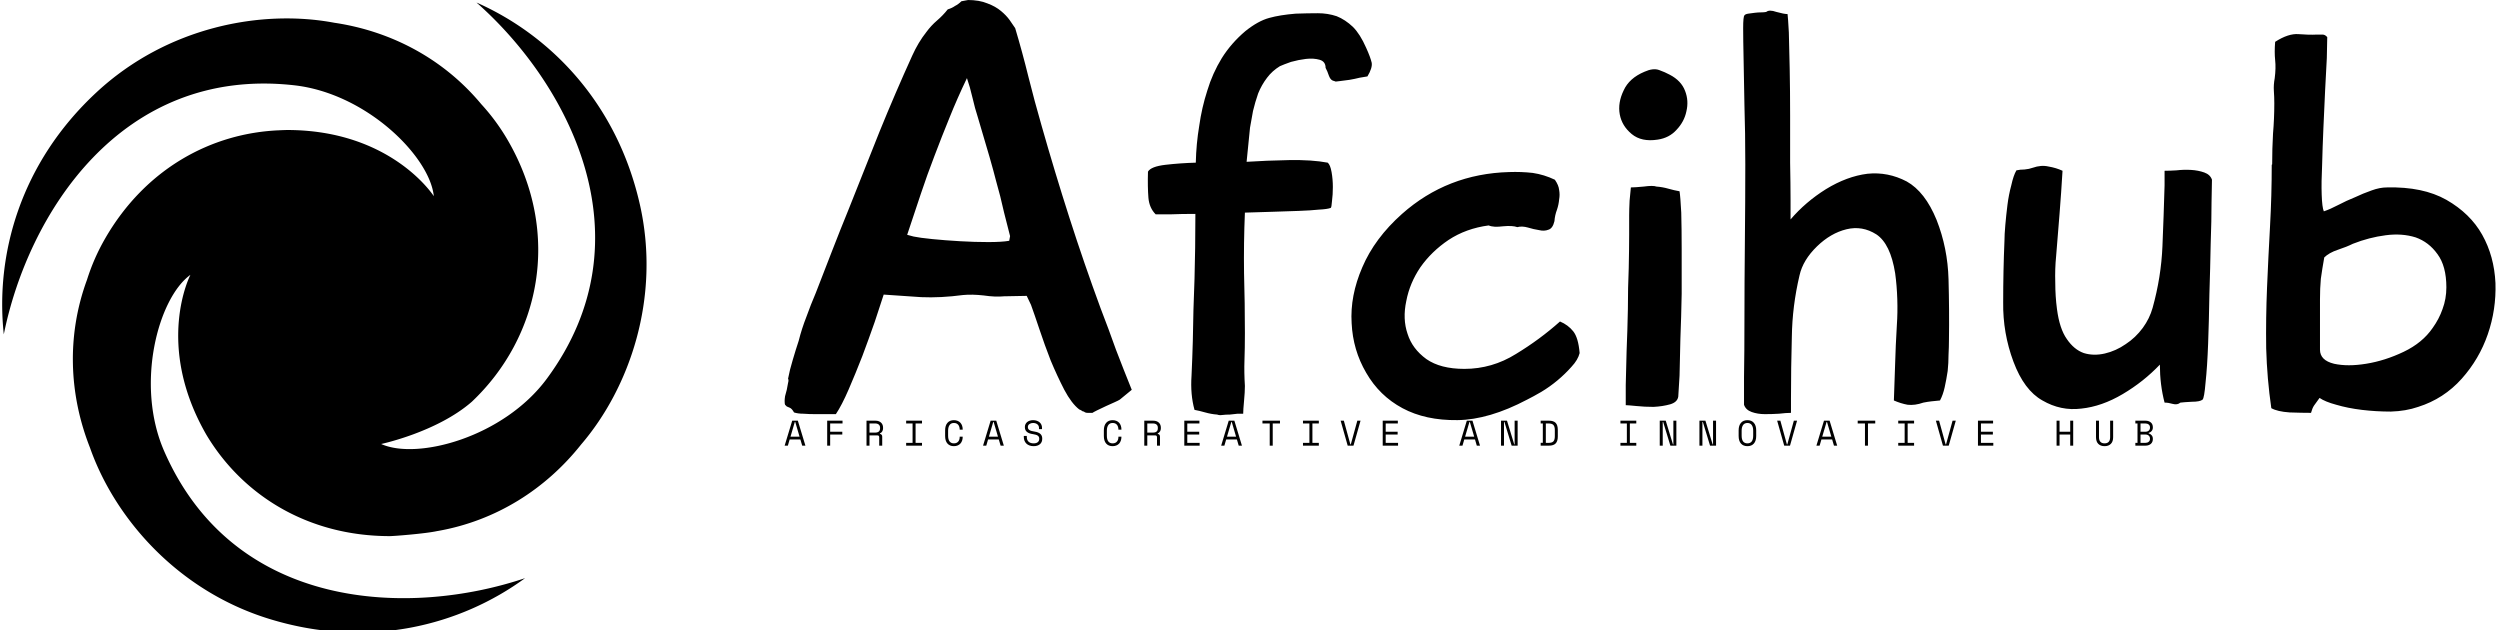 <svg data-v-d3f97b9e="" xmlns="http://www.w3.org/2000/svg" viewBox="0 0 357 90"><!----><!----><!----><g data-v-d3f97b9e="" id="e2ab14a2-3719-4264-b484-2c5534506c72" fill="black" transform="matrix(6.097,0,0,6.097,111.436,-19.39)"><path d="M7.31 12.85L7.31 12.85L7.31 12.85Q7.27 12.85 7.20 12.85L7.20 12.85L7.20 12.85Q7.14 12.85 7.11 12.82L7.11 12.82L7.11 12.82Q7.08 12.82 7.06 12.80L7.06 12.80L7.06 12.80Q7.03 12.78 7 12.77L7 12.77L7 12.77Q6.82 12.63 6.65 12.31L6.65 12.31L6.65 12.31Q6.48 11.98 6.33 11.62L6.33 11.62L6.33 11.62Q6.19 11.26 6.07 10.90L6.07 10.90L6.07 10.90Q5.95 10.54 5.87 10.32L5.87 10.32L5.87 10.32Q5.82 10.22 5.77 10.11L5.77 10.11L5.24 10.12L5.24 10.12Q5.03 10.14 4.76 10.10L4.76 10.10L4.76 10.10Q4.49 10.07 4.28 10.09L4.28 10.09L4.28 10.09Q3.75 10.16 3.30 10.14L3.30 10.14L3.30 10.14Q2.86 10.11 2.42 10.08L2.42 10.08L2.42 10.08Q2.34 10.33 2.21 10.72L2.21 10.72L2.21 10.72Q2.07 11.12 1.92 11.52L1.92 11.52L1.92 11.52Q1.76 11.93 1.60 12.30L1.60 12.30L1.60 12.30Q1.44 12.67 1.30 12.88L1.30 12.88L1.30 12.88Q1.22 12.88 1.08 12.88L1.08 12.88L1.08 12.88Q0.95 12.88 0.81 12.88L0.81 12.88L0.81 12.88Q0.67 12.88 0.54 12.87L0.54 12.87L0.54 12.87Q0.41 12.87 0.32 12.84L0.32 12.84L0.32 12.84Q0.27 12.75 0.22 12.73L0.22 12.73L0.22 12.73Q0.18 12.71 0.15 12.70L0.15 12.70L0.15 12.70Q0.13 12.68 0.11 12.66L0.11 12.66L0.11 12.66Q0.10 12.64 0.10 12.57L0.10 12.57L0.10 12.57Q0.10 12.53 0.11 12.46L0.11 12.46L0.11 12.46Q0.13 12.39 0.15 12.31L0.15 12.31L0.15 12.31Q0.17 12.22 0.18 12.15L0.18 12.15L0.18 12.15Q0.20 12.08 0.18 12.05L0.18 12.05L0.18 12.05Q0.22 11.84 0.29 11.61L0.29 11.61L0.29 11.61Q0.36 11.37 0.43 11.16L0.43 11.16L0.43 11.16Q0.50 10.88 0.61 10.60L0.61 10.60L0.61 10.60Q0.71 10.32 0.83 10.04L0.83 10.04L0.83 10.04Q1.02 9.55 1.21 9.06L1.21 9.06L1.21 9.06Q1.40 8.57 1.60 8.08L1.60 8.08L1.60 8.08Q1.96 7.17 2.32 6.27L2.32 6.27L2.32 6.27Q2.69 5.36 3.09 4.48L3.09 4.48L3.09 4.48Q3.23 4.17 3.42 3.93L3.42 3.93L3.42 3.93Q3.53 3.78 3.67 3.66L3.67 3.66L3.67 3.66Q3.81 3.54 3.92 3.40L3.92 3.40L3.92 3.40Q4.02 3.37 4.09 3.32L4.09 3.32L4.09 3.32Q4.17 3.28 4.24 3.21L4.24 3.21L4.40 3.18L4.38 3.18L4.38 3.18Q4.66 3.18 4.85 3.26L4.85 3.26L4.85 3.26Q5.04 3.33 5.17 3.44L5.17 3.44L5.17 3.44Q5.29 3.54 5.37 3.65L5.37 3.65L5.37 3.65Q5.45 3.77 5.50 3.84L5.50 3.84L5.50 3.84Q5.67 4.41 5.81 4.98L5.81 4.98L5.81 4.98Q5.95 5.54 6.12 6.13L6.12 6.13L6.12 6.13Q6.43 7.22 6.77 8.28L6.77 8.28L6.77 8.28Q7.11 9.34 7.50 10.40L7.50 10.40L7.50 10.40Q7.69 10.89 7.86 11.37L7.86 11.37L7.86 11.37Q8.04 11.84 8.23 12.31L8.23 12.31L7.95 12.54L7.95 12.54Q7.92 12.56 7.83 12.60L7.83 12.60L7.83 12.60Q7.74 12.64 7.63 12.69L7.63 12.69L7.63 12.69Q7.52 12.74 7.42 12.79L7.42 12.79L7.42 12.79Q7.32 12.84 7.31 12.85ZM5.36 8.82L5.38 8.71L5.38 8.71Q5.29 8.36 5.24 8.16L5.24 8.16L5.24 8.16Q5.19 7.95 5.15 7.78L5.15 7.78L5.15 7.78Q5.11 7.62 5.05 7.41L5.05 7.41L5.05 7.41Q5.00 7.21 4.90 6.86L4.90 6.86L4.62 5.91L4.62 5.91Q4.56 5.73 4.50 5.47L4.50 5.47L4.50 5.47Q4.44 5.21 4.37 5.01L4.37 5.01L4.37 5.01Q4.14 5.49 3.96 5.94L3.96 5.94L3.96 5.94Q3.78 6.38 3.61 6.83L3.61 6.83L3.61 6.83Q3.44 7.27 3.29 7.72L3.29 7.72L3.29 7.72Q3.14 8.18 2.97 8.68L2.97 8.68L2.97 8.68Q3.08 8.71 3.12 8.72L3.12 8.72L3.12 8.72Q3.26 8.75 3.56 8.78L3.56 8.78L3.56 8.78Q3.86 8.81 4.21 8.83L4.21 8.83L4.21 8.83Q4.55 8.85 4.87 8.85L4.87 8.85L4.87 8.85Q5.19 8.85 5.36 8.82L5.36 8.82ZM12.89 8.05L12.89 8.05L12.89 8.05Q12.81 8.08 12.61 8.09L12.61 8.09L12.61 8.09Q12.42 8.11 12.14 8.12L12.14 8.12L12.14 8.12Q11.87 8.13 11.54 8.14L11.54 8.14L11.54 8.14Q11.21 8.15 10.88 8.16L10.88 8.16L10.88 8.16Q10.85 8.88 10.86 9.58L10.86 9.58L10.86 9.58Q10.88 10.28 10.88 10.98L10.88 10.98L10.88 10.98Q10.88 11.34 10.87 11.62L10.87 11.62L10.87 11.62Q10.86 11.90 10.88 12.22L10.88 12.22L10.88 12.22Q10.88 12.36 10.86 12.57L10.86 12.57L10.86 12.57Q10.84 12.78 10.84 12.87L10.84 12.87L10.84 12.87Q10.79 12.87 10.71 12.87L10.71 12.87L10.71 12.87Q10.63 12.88 10.53 12.89L10.53 12.89L10.53 12.89Q10.43 12.89 10.35 12.90L10.35 12.90L10.35 12.90Q10.28 12.91 10.23 12.89L10.23 12.89L10.23 12.89Q10.09 12.88 9.95 12.84L9.95 12.84L9.95 12.84Q9.81 12.80 9.70 12.78L9.70 12.78L9.70 12.78Q9.60 12.42 9.63 11.98L9.63 11.98L9.63 11.98Q9.65 11.55 9.66 11.17L9.66 11.17L9.66 11.17Q9.67 10.43 9.70 9.71L9.70 9.71L9.70 9.71Q9.72 8.99 9.72 8.25L9.72 8.25L9.72 8.19L9.72 8.19Q9.39 8.19 9.15 8.20L9.15 8.20L9.15 8.20Q8.90 8.20 8.79 8.20L8.79 8.20L8.79 8.20Q8.64 8.05 8.62 7.81L8.62 7.81L8.62 7.81Q8.60 7.56 8.61 7.20L8.61 7.20L8.61 7.20Q8.68 7.08 9.02 7.04L9.02 7.04L9.02 7.04Q9.37 7 9.73 6.99L9.73 6.99L9.73 6.99Q9.74 6.55 9.81 6.13L9.81 6.13L9.81 6.13Q9.87 5.70 10.00 5.30L10.00 5.30L10.00 5.30Q10.12 4.90 10.34 4.54L10.34 4.54L10.34 4.54Q10.56 4.19 10.89 3.91L10.89 3.91L10.89 3.91Q11.19 3.67 11.45 3.60L11.45 3.60L11.45 3.60Q11.70 3.53 12.07 3.50L12.07 3.50L12.07 3.50Q12.35 3.49 12.59 3.49L12.59 3.49L12.59 3.49Q12.82 3.49 13.03 3.56L13.03 3.56L13.03 3.56Q13.23 3.64 13.41 3.81L13.41 3.81L13.41 3.81Q13.58 3.98 13.72 4.30L13.72 4.30L13.72 4.30Q13.82 4.52 13.85 4.65L13.85 4.65L13.85 4.65Q13.87 4.77 13.75 4.97L13.75 4.97L13.75 4.97Q13.69 4.98 13.57 5.00L13.57 5.00L13.57 5.00Q13.45 5.03 13.33 5.05L13.33 5.05L13.33 5.05Q13.20 5.07 13.10 5.08L13.10 5.08L13.10 5.08Q12.99 5.10 12.98 5.08L12.98 5.08L12.98 5.08Q12.89 5.07 12.85 4.96L12.85 4.96L12.85 4.96Q12.81 4.84 12.77 4.77L12.77 4.77L12.77 4.77Q12.77 4.62 12.63 4.58L12.63 4.58L12.63 4.58Q12.49 4.54 12.31 4.56L12.31 4.56L12.31 4.56Q12.14 4.58 11.96 4.63L11.96 4.63L11.96 4.63Q11.79 4.69 11.70 4.73L11.70 4.73L11.70 4.73Q11.52 4.84 11.40 5.00L11.40 5.00L11.40 5.00Q11.27 5.17 11.19 5.37L11.19 5.37L11.19 5.37Q11.12 5.57 11.07 5.78L11.07 5.78L11.07 5.78Q11.03 5.99 11.00 6.17L11.00 6.17L10.92 6.97L10.92 6.97Q11.38 6.94 11.91 6.93L11.91 6.93L11.91 6.93Q12.45 6.92 12.82 6.99L12.82 6.99L12.82 6.99Q12.88 7.04 12.91 7.21L12.91 7.21L12.91 7.21Q12.94 7.38 12.94 7.56L12.94 7.56L12.94 7.56Q12.94 7.74 12.92 7.89L12.92 7.89L12.92 7.89Q12.91 8.04 12.89 8.05ZM17.49 12.54L17.49 12.54L17.49 12.54Q16.60 13.01 15.86 13.02L15.86 13.02L15.86 13.02Q15.11 13.03 14.57 12.74L14.57 12.74L14.57 12.74Q14.03 12.45 13.72 11.91L13.72 11.91L13.72 11.91Q13.41 11.38 13.38 10.75L13.38 10.75L13.38 10.75Q13.34 10.11 13.63 9.44L13.63 9.44L13.63 9.44Q13.92 8.76 14.56 8.19L14.56 8.19L14.56 8.19Q15.62 7.25 17.07 7.21L17.07 7.21L17.07 7.21Q17.35 7.20 17.62 7.23L17.62 7.23L17.62 7.23Q17.89 7.27 18.14 7.39L18.14 7.39L18.14 7.39Q18.23 7.52 18.24 7.63L18.24 7.63L18.24 7.63Q18.26 7.74 18.24 7.85L18.24 7.85L18.24 7.85Q18.23 7.97 18.19 8.09L18.19 8.09L18.19 8.09Q18.14 8.22 18.13 8.36L18.13 8.36L18.13 8.36Q18.09 8.53 17.99 8.56L17.99 8.56L17.99 8.56Q17.89 8.60 17.77 8.57L17.77 8.57L17.77 8.57Q17.64 8.55 17.51 8.51L17.51 8.51L17.51 8.51Q17.37 8.47 17.26 8.50L17.26 8.50L17.26 8.50Q17.15 8.46 16.93 8.48L16.93 8.48L16.93 8.48Q16.70 8.51 16.59 8.46L16.59 8.46L16.59 8.46Q16.06 8.53 15.65 8.80L15.65 8.80L15.65 8.80Q15.25 9.07 14.99 9.44L14.99 9.44L14.99 9.44Q14.74 9.81 14.66 10.23L14.66 10.23L14.66 10.23Q14.57 10.65 14.69 11.00L14.69 11.00L14.69 11.00Q14.80 11.35 15.13 11.59L15.13 11.59L15.13 11.59Q15.46 11.82 16.02 11.82L16.02 11.82L16.02 11.82Q16.67 11.82 17.23 11.47L17.23 11.47L17.23 11.47Q17.79 11.13 18.26 10.71L18.26 10.71L18.26 10.71Q18.45 10.79 18.57 10.94L18.57 10.94L18.57 10.94Q18.69 11.09 18.72 11.45L18.72 11.45L18.72 11.45Q18.68 11.61 18.53 11.77L18.53 11.77L18.53 11.77Q18.38 11.94 18.20 12.09L18.20 12.09L18.20 12.09Q18.02 12.24 17.82 12.36L17.82 12.36L17.82 12.36Q17.63 12.47 17.49 12.54ZM20.83 4.93L20.83 4.93L20.83 4.93Q21.10 5.07 21.19 5.31L21.19 5.31L21.19 5.31Q21.28 5.54 21.22 5.79L21.22 5.79L21.22 5.79Q21.17 6.03 20.99 6.22L20.99 6.22L20.99 6.22Q20.82 6.41 20.55 6.45L20.55 6.45L20.55 6.45Q20.17 6.51 19.94 6.32L19.94 6.32L19.94 6.32Q19.71 6.13 19.66 5.86L19.66 5.86L19.66 5.86Q19.61 5.59 19.75 5.30L19.75 5.30L19.75 5.30Q19.88 5.01 20.24 4.86L20.24 4.86L20.24 4.86Q20.44 4.77 20.58 4.82L20.58 4.82L20.58 4.82Q20.72 4.87 20.83 4.93ZM19.88 8.22L19.88 8.22L19.88 8.22Q19.88 8.09 19.89 7.88L19.89 7.88L19.89 7.88Q19.91 7.66 19.92 7.57L19.92 7.57L19.92 7.57Q20.01 7.57 20.22 7.55L20.22 7.55L20.22 7.55Q20.44 7.52 20.52 7.55L20.52 7.55L20.52 7.55Q20.66 7.56 20.80 7.60L20.80 7.60L20.80 7.60Q20.94 7.64 21.06 7.66L21.06 7.66L21.06 7.66Q21.08 7.78 21.10 8.16L21.10 8.16L21.10 8.16Q21.11 8.53 21.11 9.02L21.11 9.02L21.11 9.02Q21.11 9.51 21.11 10.06L21.11 10.06L21.11 10.06Q21.10 10.61 21.08 11.11L21.08 11.11L21.08 11.11Q21.07 11.61 21.06 11.98L21.06 11.98L21.06 11.98Q21.04 12.35 21.03 12.47L21.03 12.47L21.03 12.47Q21.01 12.60 20.84 12.65L20.84 12.65L20.84 12.65Q20.66 12.70 20.45 12.71L20.45 12.71L20.45 12.71Q20.24 12.71 20.05 12.69L20.05 12.69L20.05 12.69Q19.85 12.67 19.80 12.67L19.80 12.67L19.80 12.67Q19.80 12.54 19.80 12.20L19.80 12.20L19.80 12.20Q19.81 11.86 19.82 11.40L19.82 11.40L19.82 11.40Q19.84 10.93 19.85 10.42L19.85 10.42L19.85 10.42Q19.85 9.91 19.87 9.46L19.87 9.46L19.87 9.46Q19.88 9.00 19.88 8.67L19.88 8.67L19.88 8.67Q19.88 8.33 19.88 8.22ZM27.16 12.56L27.16 12.56L27.16 12.56Q27.06 12.57 26.96 12.58L26.96 12.58L26.96 12.58Q26.87 12.59 26.77 12.61L26.77 12.61L26.77 12.61Q26.57 12.68 26.40 12.66L26.40 12.66L26.40 12.66Q26.24 12.63 26.08 12.56L26.08 12.56L26.08 12.56Q26.10 12.05 26.11 11.68L26.11 11.68L26.11 11.68Q26.12 11.30 26.15 10.79L26.15 10.79L26.15 10.79Q26.17 10.50 26.16 10.19L26.16 10.19L26.16 10.19Q26.15 9.87 26.11 9.58L26.11 9.58L26.11 9.58Q26.00 8.89 25.67 8.67L25.67 8.67L25.67 8.67Q25.34 8.46 24.97 8.55L24.97 8.55L24.97 8.55Q24.60 8.64 24.28 8.95L24.28 8.95L24.28 8.95Q23.95 9.27 23.87 9.63L23.87 9.63L23.87 9.63Q23.70 10.35 23.69 11.07L23.69 11.07L23.69 11.07Q23.67 11.80 23.67 12.52L23.67 12.52L23.67 12.85L23.67 12.85Q23.56 12.85 23.39 12.87L23.39 12.87L23.39 12.87Q23.23 12.88 23.06 12.88L23.06 12.88L23.06 12.88Q22.89 12.88 22.75 12.83L22.75 12.83L22.75 12.83Q22.61 12.78 22.57 12.66L22.57 12.66L22.57 12.66Q22.57 12.57 22.57 12.01L22.57 12.01L22.57 12.01Q22.58 11.45 22.58 10.64L22.58 10.64L22.58 10.64Q22.58 9.83 22.59 8.87L22.59 8.87L22.59 8.87Q22.60 7.91 22.60 7.03L22.60 7.03L22.60 7.03Q22.60 6.27 22.58 5.65L22.58 5.65L22.58 5.65Q22.57 5.03 22.56 4.56L22.56 4.56L22.56 4.56Q22.55 4.10 22.55 3.84L22.55 3.84L22.55 3.84Q22.55 3.57 22.58 3.54L22.58 3.54L22.58 3.54Q22.60 3.51 22.67 3.50L22.67 3.50L22.67 3.50Q22.74 3.49 22.82 3.48L22.82 3.48L22.82 3.48Q22.90 3.47 22.97 3.47L22.97 3.47L22.97 3.47Q23.04 3.47 23.09 3.46L23.09 3.46L23.09 3.46Q23.16 3.40 23.33 3.46L23.33 3.46L23.33 3.46Q23.51 3.51 23.59 3.51L23.59 3.51L23.59 3.51Q23.60 3.58 23.62 3.94L23.62 3.94L23.62 3.94Q23.63 4.30 23.64 4.80L23.64 4.80L23.64 4.80Q23.65 5.31 23.65 5.89L23.65 5.89L23.65 5.89Q23.65 6.48 23.65 6.99L23.65 6.99L23.65 6.99Q23.66 7.50 23.66 7.87L23.66 7.87L23.66 7.87Q23.66 8.23 23.66 8.32L23.66 8.32L23.66 8.32Q24.01 7.91 24.49 7.61L24.49 7.61L24.49 7.61Q24.98 7.31 25.46 7.25L25.46 7.25L25.46 7.25Q25.94 7.20 26.38 7.43L26.38 7.43L26.38 7.43Q26.81 7.67 27.08 8.33L27.08 8.33L27.08 8.33Q27.34 8.99 27.36 9.72L27.36 9.72L27.36 9.72Q27.38 10.46 27.37 11.14L27.37 11.14L27.37 11.14Q27.37 11.30 27.36 11.49L27.36 11.49L27.36 11.49Q27.36 11.68 27.34 11.87L27.34 11.87L27.34 11.87Q27.31 12.07 27.27 12.25L27.27 12.25L27.27 12.25Q27.23 12.43 27.16 12.56ZM28.95 7.17L28.95 7.17L28.95 7.17Q29.04 7.15 29.14 7.15L29.14 7.15L29.14 7.15Q29.25 7.14 29.33 7.11L29.33 7.11L29.33 7.11Q29.53 7.04 29.70 7.08L29.70 7.08L29.70 7.08Q29.88 7.11 30.03 7.18L30.03 7.18L30.03 7.18Q30.00 7.69 29.96 8.19L29.96 8.19L29.96 8.19Q29.92 8.69 29.88 9.18L29.88 9.18L29.88 9.18Q29.85 9.48 29.86 9.80L29.86 9.80L29.86 9.80Q29.86 10.12 29.90 10.42L29.90 10.42L29.90 10.42Q29.96 10.88 30.13 11.12L30.13 11.12L30.13 11.12Q30.30 11.37 30.53 11.45L30.53 11.45L30.53 11.45Q30.76 11.52 31.02 11.46L31.02 11.46L31.02 11.46Q31.28 11.40 31.51 11.24L31.51 11.24L31.51 11.24Q31.74 11.09 31.91 10.86L31.91 10.86L31.91 10.86Q32.07 10.64 32.14 10.39L32.14 10.39L32.14 10.39Q32.34 9.67 32.37 8.95L32.37 8.95L32.37 8.95Q32.40 8.23 32.42 7.52L32.42 7.52L32.42 7.18L32.42 7.18Q32.54 7.18 32.70 7.17L32.70 7.17L32.70 7.17Q32.87 7.15 33.04 7.16L33.04 7.16L33.04 7.16Q33.21 7.17 33.35 7.22L33.35 7.22L33.35 7.22Q33.49 7.27 33.53 7.39L33.53 7.39L33.53 7.39Q33.53 7.50 33.52 7.92L33.52 7.92L33.52 7.92Q33.52 8.33 33.50 8.89L33.50 8.89L33.50 8.89Q33.49 9.45 33.47 10.07L33.47 10.07L33.47 10.07Q33.46 10.70 33.44 11.23L33.44 11.23L33.44 11.23Q33.42 11.77 33.38 12.14L33.38 12.14L33.38 12.14Q33.35 12.50 33.31 12.54L33.31 12.54L33.31 12.54Q33.25 12.59 33.06 12.59L33.06 12.59L33.06 12.59Q32.87 12.60 32.79 12.61L32.79 12.61L32.79 12.61Q32.72 12.67 32.61 12.64L32.61 12.64L32.61 12.64Q32.51 12.61 32.42 12.61L32.42 12.61L32.42 12.61Q32.31 12.19 32.31 11.72L32.31 11.72L32.31 11.72Q31.93 12.12 31.44 12.41L31.44 12.41L31.44 12.41Q30.95 12.70 30.47 12.75L30.47 12.75L30.47 12.75Q29.99 12.81 29.56 12.56L29.56 12.56L29.56 12.56Q29.13 12.32 28.88 11.65L28.88 11.65L28.88 11.65Q28.63 10.98 28.64 10.26L28.64 10.26L28.64 10.26Q28.64 9.53 28.67 8.82L28.67 8.82L28.67 8.82Q28.67 8.68 28.69 8.45L28.69 8.45L28.69 8.45Q28.71 8.22 28.74 7.98L28.74 7.98L28.74 7.98Q28.77 7.74 28.83 7.52L28.83 7.52L28.83 7.52Q28.88 7.29 28.95 7.17ZM36.05 12.50L36.05 12.50L36.05 12.50Q35.97 12.61 35.92 12.68L35.92 12.68L35.92 12.68Q35.88 12.74 35.85 12.85L35.85 12.85L35.85 12.85Q35.64 12.85 35.35 12.84L35.35 12.84L35.35 12.84Q35.06 12.82 34.92 12.74L34.92 12.74L34.92 12.74Q34.82 12.05 34.80 11.34L34.80 11.34L34.80 11.34Q34.79 10.63 34.82 9.91L34.82 9.91L34.82 9.91Q34.85 9.20 34.89 8.48L34.89 8.48L34.89 8.48Q34.93 7.76 34.93 7.04L34.93 7.04L34.94 7.03L34.94 7.03Q34.94 6.66 34.96 6.31L34.96 6.31L34.96 6.31Q34.99 5.96 34.99 5.60L34.99 5.60L34.99 5.60Q34.99 5.45 34.98 5.31L34.98 5.31L34.98 5.31Q34.97 5.17 35 5.01L35 5.01L35 5.01Q35.03 4.77 35.01 4.59L35.01 4.59L35.01 4.59Q34.99 4.40 35.01 4.16L35.01 4.16L35.01 4.16Q35.32 3.96 35.56 3.98L35.56 3.98L35.56 3.98Q35.80 4.00 35.99 3.99L35.99 3.99L35.99 3.99Q36.06 3.99 36.12 3.99L36.12 3.99L36.12 3.99Q36.18 3.99 36.23 4.05L36.23 4.05L36.23 4.05Q36.23 4.20 36.22 4.54L36.22 4.54L36.22 4.54Q36.20 4.87 36.18 5.30L36.18 5.30L36.18 5.30Q36.16 5.73 36.14 6.18L36.14 6.18L36.14 6.18Q36.12 6.64 36.11 7.04L36.11 7.04L36.11 7.04Q36.09 7.45 36.10 7.74L36.10 7.74L36.10 7.74Q36.11 8.04 36.15 8.13L36.15 8.13L36.15 8.13Q36.30 8.08 36.49 7.98L36.49 7.98L36.49 7.98Q36.68 7.88 36.88 7.80L36.88 7.80L36.88 7.80Q37.07 7.71 37.27 7.64L37.27 7.64L37.27 7.64Q37.46 7.57 37.63 7.57L37.63 7.57L37.63 7.57Q38.47 7.55 39.02 7.86L39.02 7.86L39.02 7.86Q39.58 8.18 39.86 8.68L39.86 8.68L39.86 8.68Q40.14 9.18 40.17 9.81L40.17 9.81L40.17 9.81Q40.19 10.43 39.99 11.01L39.99 11.01L39.99 11.01Q39.79 11.59 39.38 12.05L39.38 12.05L39.38 12.05Q38.96 12.52 38.36 12.71L38.36 12.71L38.36 12.71Q38.07 12.81 37.72 12.82L37.72 12.82L37.72 12.82Q37.37 12.82 37.04 12.78L37.04 12.78L37.04 12.78Q36.71 12.74 36.44 12.66L36.44 12.66L36.44 12.66Q36.18 12.59 36.05 12.50ZM36.16 9.21L36.16 9.21L36.16 9.21Q36.11 9.49 36.08 9.71L36.08 9.71L36.08 9.71Q36.06 9.93 36.06 10.19L36.06 10.19L36.06 11.37L36.06 11.37Q36.06 11.62 36.39 11.70L36.39 11.70L36.39 11.70Q36.71 11.77 37.14 11.70L37.14 11.70L37.14 11.70Q37.58 11.63 38.02 11.42L38.02 11.42L38.02 11.42Q38.46 11.21 38.70 10.86L38.70 10.86L38.70 10.86Q38.85 10.65 38.93 10.42L38.93 10.42L38.93 10.42Q39.02 10.18 39.02 9.91L39.02 9.91L39.02 9.91Q39.02 9.41 38.81 9.13L38.81 9.13L38.81 9.13Q38.61 8.85 38.30 8.74L38.30 8.74L38.30 8.74Q37.98 8.64 37.60 8.69L37.60 8.69L37.60 8.69Q37.21 8.74 36.83 8.89L36.83 8.89L36.83 8.89Q36.69 8.96 36.48 9.03L36.48 9.03L36.48 9.03Q36.27 9.10 36.16 9.21Z"></path></g><!----><g data-v-d3f97b9e="" id="ee6f90eb-5ec0-4777-8356-f19e3e36d764" transform="matrix(1.141,0,0,1.141,-10.344,-11.466)" stroke="none" fill="black"><switch><g><path d="M89.141 35.617C86.25 22.852 77.844 14.405 68.699 10.364c11.371 10.018 21.846 29.405 8.814 47.069-5.406 7.331-16.217 10.228-20.746 8.184 0 0 7.002-1.487 11.357-5.295 8.469-8.017 11.299-20.932 4.52-32.673a25.839 25.839 0 0 0-3.357-4.575c-.018-.021-.033-.042-.051-.062-4.764-5.683-11.307-9.075-18.337-10.116-9.127-1.715-20.896.515-29.71 8.666C11.58 30.45 8.468 41.953 9.542 51.895c2.989-14.858 14.542-33.622 36.355-31.171 9.053 1.019 16.965 8.932 17.461 13.877 0 0-5.277-8.281-18.365-8.281-.24.004-.747.024-.761.024l-.167.01c-8.51.333-16.783 4.784-21.83 13.526a25.819 25.819 0 0 0-2.284 5.195l-.028.074c-2.539 6.968-2.205 14.33.407 20.938 3.079 8.763 10.896 17.841 22.361 21.397 12.502 3.878 24.02.82 32.092-5.079-14.363 4.837-36.389 4.216-45.173-15.899-3.645-8.35-.749-19.159 3.287-22.061 0 0-4.534 8.71 2.012 20.044 4.482 7.484 12.617 12.658 22.949 12.658.498 0 4.488-.311 5.926-.633l.08-.011c7.303-1.286 13.512-5.256 17.928-10.822 6.05-7.046 10.003-18.356 7.349-30.064z"></path></g></switch></g><!----><g data-v-d3f97b9e="" id="44108598-e813-41b2-a012-b2c6efb4ac1b" fill="black" transform="matrix(0.364,0,0,0.364,111.97,57.932)"><path d="M7.10 15.68L6.38 13.24L2.18 13.24L1.47 15.68L0.21 15.68L3.18 5.88L5.39 5.88L8.36 15.68L7.10 15.68ZM4.37 6.38L4.20 6.38L2.51 12.15L6.06 12.15L4.37 6.38ZM16.90 15.68L16.90 5.88L22.92 5.88L22.92 6.97L18.07 6.97L18.07 10.22L22.83 10.22L22.83 11.31L18.07 11.31L18.07 15.68L16.90 15.68ZM38.49 12.15L38.49 15.68L37.31 15.68L37.31 12.40L37.31 12.40Q37.31 12.04 37.14 11.84L37.14 11.84L37.14 11.84Q36.97 11.65 36.55 11.65L36.55 11.65L33.50 11.65L33.50 15.68L32.33 15.68L32.33 5.88L35.83 5.88L35.83 5.88Q36.58 5.88 37.14 6.10L37.14 6.10L37.14 6.10Q37.70 6.31 38.07 6.68L38.07 6.68L38.07 6.68Q38.44 7.04 38.63 7.53L38.63 7.53L38.63 7.53Q38.82 8.01 38.82 8.54L38.82 8.54L38.82 8.96L38.82 8.96Q38.82 9.51 38.52 10.05L38.52 10.05L38.52 10.05Q38.22 10.60 37.59 10.89L37.59 10.89L37.59 11.06L37.59 11.06Q38.01 11.13 38.25 11.40L38.25 11.40L38.25 11.40Q38.49 11.66 38.49 12.15L38.49 12.15ZM33.50 6.97L33.50 10.56L35.69 10.56L35.69 10.56Q36.68 10.56 37.16 10.13L37.16 10.13L37.16 10.13Q37.65 9.70 37.65 8.88L37.65 8.88L37.65 8.62L37.65 8.62Q37.65 7.88 37.16 7.43L37.16 7.43L37.16 7.43Q36.68 6.97 35.69 6.97L35.69 6.97L33.50 6.97ZM47.88 6.97L47.88 5.88L54.10 5.88L54.10 6.97L51.58 6.97L51.58 14.59L54.10 14.59L54.10 15.68L47.88 15.68L47.88 14.59L50.40 14.59L50.40 6.97L47.88 6.97ZM66.61 14.78L66.61 14.78L66.61 14.78Q67.21 14.78 67.64 14.58L67.64 14.58L67.64 14.58Q68.07 14.38 68.34 14.04L68.34 14.04L68.34 14.04Q68.61 13.69 68.75 13.25L68.75 13.25L68.75 13.25Q68.88 12.81 68.88 12.32L68.88 12.32L68.88 12.15L70.06 12.15L70.06 12.32L70.06 12.32Q70.06 13.06 69.83 13.71L69.83 13.71L69.83 13.71Q69.61 14.36 69.17 14.85L69.17 14.85L69.17 14.85Q68.74 15.33 68.10 15.60L68.10 15.60L68.10 15.60Q67.45 15.88 66.61 15.88L66.61 15.88L66.61 15.88Q64.99 15.88 64.08 14.85L64.08 14.85L64.08 14.85Q63.17 13.83 63.17 11.87L63.17 11.87L63.17 9.69L63.17 9.69Q63.17 7.78 64.08 6.73L64.08 6.73L64.08 6.73Q64.99 5.68 66.61 5.68L66.61 5.68L66.61 5.68Q67.45 5.68 68.10 5.96L68.10 5.96L68.10 5.96Q68.74 6.23 69.17 6.71L69.17 6.71L69.17 6.71Q69.61 7.20 69.83 7.85L69.83 7.85L69.83 7.85Q70.06 8.50 70.06 9.24L70.06 9.24L70.06 9.41L68.88 9.41L68.88 9.24L68.88 9.24Q68.87 8.76 68.73 8.32L68.73 8.32L68.73 8.32Q68.60 7.87 68.33 7.53L68.33 7.53L68.33 7.53Q68.05 7.18 67.63 6.98L67.63 6.98L67.63 6.98Q67.21 6.78 66.61 6.78L66.61 6.78L66.61 6.78Q65.48 6.78 64.91 7.60L64.91 7.60L64.91 7.60Q64.34 8.43 64.34 9.77L64.34 9.77L64.34 11.79L64.34 11.79Q64.34 13.23 64.91 14.01L64.91 14.01L64.91 14.01Q65.48 14.78 66.61 14.78ZM84.94 15.68L84.22 13.24L80.02 13.24L79.31 15.68L78.05 15.68L81.02 5.88L83.23 5.88L86.20 15.68L84.94 15.68ZM82.21 6.38L82.04 6.38L80.35 12.15L83.90 12.15L82.21 6.38ZM100.00 9.21L100.00 8.71L100.00 8.71Q100.00 8.23 99.81 7.87L99.81 7.87L99.81 7.87Q99.62 7.50 99.30 7.27L99.30 7.27L99.30 7.27Q98.98 7.03 98.56 6.90L98.56 6.90L98.56 6.90Q98.14 6.78 97.68 6.78L97.68 6.78L97.68 6.78Q97.27 6.78 96.91 6.88L96.91 6.88L96.91 6.88Q96.54 6.99 96.26 7.18L96.26 7.18L96.26 7.18Q95.97 7.38 95.80 7.66L95.80 7.66L95.80 7.66Q95.63 7.95 95.63 8.33L95.63 8.33L95.63 8.41L95.63 8.41Q95.63 8.82 95.80 9.11L95.80 9.11L95.80 9.11Q95.97 9.39 96.30 9.60L96.30 9.60L96.30 9.60Q96.63 9.80 97.12 9.93L97.12 9.93L97.12 9.93Q97.61 10.07 98.27 10.16L98.27 10.16L98.27 10.16Q99.81 10.40 100.53 11.07L100.53 11.07L100.53 11.07Q101.26 11.73 101.26 12.85L101.26 12.85L101.26 13.02L101.26 13.02Q101.26 13.65 101.05 14.17L101.05 14.17L101.05 14.17Q100.83 14.70 100.40 15.08L100.40 15.08L100.40 15.08Q99.97 15.46 99.34 15.67L99.34 15.67L99.34 15.67Q98.71 15.88 97.89 15.88L97.89 15.88L97.89 15.88Q96.95 15.88 96.23 15.60L96.23 15.60L96.23 15.60Q95.51 15.33 95.03 14.85L95.03 14.85L95.03 14.85Q94.54 14.36 94.29 13.71L94.29 13.71L94.29 13.71Q94.04 13.06 94.04 12.29L94.04 12.29L94.04 11.87L95.21 11.87L95.21 12.21L95.21 12.21Q95.21 13.50 95.92 14.14L95.92 14.14L95.92 14.14Q96.63 14.78 97.89 14.78L97.89 14.78L97.89 14.78Q98.98 14.78 99.53 14.30L99.53 14.30L99.53 14.30Q100.09 13.82 100.09 13.02L100.09 13.02L100.09 12.94L100.09 12.94Q100.09 12.17 99.52 11.76L99.52 11.76L99.52 11.76Q98.95 11.35 97.68 11.17L97.68 11.17L97.68 11.17Q96.94 11.07 96.34 10.87L96.34 10.87L96.34 10.87Q95.75 10.67 95.33 10.34L95.33 10.34L95.33 10.34Q94.91 10.01 94.68 9.55L94.68 9.55L94.68 9.55Q94.46 9.09 94.46 8.46L94.46 8.46L94.46 8.29L94.46 8.29Q94.46 7.71 94.70 7.24L94.70 7.24L94.70 7.24Q94.93 6.76 95.36 6.41L95.36 6.41L95.36 6.41Q95.79 6.06 96.38 5.87L96.38 5.87L96.38 5.87Q96.98 5.68 97.69 5.68L97.69 5.68L97.69 5.68Q98.52 5.68 99.17 5.92L99.17 5.92L99.17 5.92Q99.82 6.16 100.27 6.56L100.27 6.56L100.27 6.56Q100.72 6.96 100.95 7.50L100.95 7.50L100.95 7.50Q101.18 8.04 101.18 8.62L101.18 8.62L101.18 9.21L100.00 9.21ZM128.88 14.78L128.88 14.78L128.88 14.78Q129.49 14.78 129.91 14.58L129.91 14.58L129.91 14.58Q130.34 14.38 130.61 14.04L130.61 14.04L130.61 14.04Q130.89 13.69 131.02 13.25L131.02 13.25L131.02 13.25Q131.15 12.81 131.15 12.32L131.15 12.32L131.15 12.15L132.33 12.15L132.33 12.32L132.33 12.32Q132.33 13.06 132.10 13.71L132.10 13.71L132.10 13.71Q131.88 14.36 131.45 14.85L131.45 14.85L131.45 14.85Q131.01 15.33 130.37 15.60L130.37 15.60L130.37 15.60Q129.72 15.88 128.88 15.88L128.88 15.88L128.88 15.88Q127.26 15.88 126.35 14.85L126.35 14.85L126.35 14.85Q125.44 13.83 125.44 11.87L125.44 11.87L125.44 9.69L125.44 9.69Q125.44 7.78 126.35 6.73L126.35 6.73L126.35 6.73Q127.26 5.68 128.88 5.68L128.88 5.68L128.88 5.68Q129.72 5.68 130.37 5.96L130.37 5.96L130.37 5.96Q131.01 6.23 131.45 6.71L131.45 6.71L131.45 6.71Q131.88 7.20 132.10 7.85L132.10 7.85L132.10 7.85Q132.33 8.50 132.33 9.24L132.33 9.24L132.33 9.41L131.15 9.41L131.15 9.24L131.15 9.24Q131.14 8.76 131.00 8.32L131.00 8.32L131.00 8.32Q130.87 7.87 130.60 7.53L130.60 7.53L130.60 7.53Q130.33 7.18 129.91 6.98L129.91 6.98L129.91 6.98Q129.49 6.78 128.88 6.78L128.88 6.78L128.88 6.78Q127.75 6.78 127.18 7.60L127.18 7.60L127.18 7.60Q126.62 8.43 126.62 9.77L126.62 9.77L126.62 11.79L126.62 11.79Q126.62 13.23 127.18 14.01L127.18 14.01L127.18 14.01Q127.75 14.78 128.88 14.78ZM147.46 12.15L147.46 15.68L146.29 15.68L146.29 12.40L146.29 12.40Q146.29 12.04 146.12 11.84L146.12 11.84L146.12 11.84Q145.95 11.65 145.53 11.65L145.53 11.65L142.48 11.65L142.48 15.68L141.30 15.68L141.30 5.88L144.80 5.88L144.80 5.88Q145.56 5.88 146.12 6.10L146.12 6.10L146.12 6.10Q146.68 6.31 147.05 6.68L147.05 6.68L147.05 6.68Q147.42 7.04 147.61 7.53L147.61 7.53L147.61 7.53Q147.80 8.01 147.80 8.54L147.80 8.54L147.80 8.96L147.80 8.96Q147.80 9.51 147.50 10.05L147.50 10.05L147.50 10.05Q147.20 10.60 146.57 10.89L146.57 10.89L146.57 11.06L146.57 11.06Q146.99 11.13 147.22 11.40L147.22 11.40L147.22 11.40Q147.46 11.66 147.46 12.15L147.46 12.15ZM142.48 6.97L142.48 10.56L144.66 10.56L144.66 10.56Q145.66 10.56 146.14 10.13L146.14 10.13L146.14 10.13Q146.62 9.70 146.62 8.88L146.62 8.88L146.62 8.62L146.62 8.62Q146.62 7.88 146.14 7.43L146.14 7.43L146.14 7.43Q145.66 6.97 144.66 6.97L144.66 6.97L142.48 6.97ZM157.00 15.68L157.00 5.88L162.93 5.88L162.93 6.97L158.17 6.97L158.17 10.22L162.85 10.22L162.85 11.31L158.17 11.31L158.17 14.59L163.02 14.59L163.02 15.68L157.00 15.68ZM178.35 15.68L177.63 13.24L173.43 13.24L172.72 15.68L171.46 15.68L174.43 5.88L176.64 5.88L179.61 15.68L178.35 15.68ZM175.62 6.38L175.45 6.38L173.75 12.15L177.31 12.15L175.62 6.38ZM187.66 6.97L187.66 5.88L194.54 5.88L194.54 6.97L191.69 6.97L191.69 15.68L190.51 15.68L190.51 6.97L187.66 6.97ZM203.56 6.97L203.56 5.88L209.78 5.88L209.78 6.97L207.26 6.97L207.26 14.59L209.78 14.59L209.78 15.68L203.56 15.68L203.56 14.59L206.08 14.59L206.08 6.97L203.56 6.97ZM221.10 15.68L218.33 5.88L219.59 5.88L222.15 15.18L222.32 15.18L224.88 5.88L226.14 5.88L223.37 15.68L221.10 15.68ZM234.84 15.68L234.84 5.88L240.77 5.88L240.77 6.97L236.01 6.97L236.01 10.22L240.69 10.22L240.69 11.31L236.01 11.31L236.01 14.59L240.86 14.59L240.86 15.68L234.84 15.68ZM271.75 15.68L271.04 13.24L266.84 13.24L266.13 15.68L264.87 15.68L267.83 5.88L270.05 5.88L273.01 15.68L271.75 15.68ZM269.02 6.38L268.86 6.38L267.16 12.15L270.72 12.15L269.02 6.38ZM283.60 5.88L286.43 15.18L286.59 15.18L286.59 5.88L287.77 5.88L287.77 15.68L285.42 15.68L282.59 6.38L282.42 6.38L282.42 15.68L281.25 15.68L281.25 5.88L283.60 5.88ZM296.81 6.97L296.81 5.88L300.03 5.88L300.03 5.88Q301.85 5.88 302.69 6.75L302.69 6.75L302.69 6.75Q303.53 7.62 303.53 9.52L303.53 9.52L303.53 12.04L303.53 12.04Q303.53 13.94 302.69 14.81L302.69 14.81L302.69 14.81Q301.85 15.68 300.03 15.68L300.03 15.68L296.81 15.68L296.81 14.57L297.65 14.57L297.65 6.97L296.81 6.97ZM298.83 14.59L299.87 14.59L299.87 14.59Q300.51 14.59 300.98 14.46L300.98 14.46L300.98 14.46Q301.45 14.34 301.76 14.04L301.76 14.04L301.76 14.04Q302.06 13.73 302.21 13.23L302.21 13.23L302.21 13.23Q302.36 12.73 302.36 11.96L302.36 11.96L302.36 9.60L302.36 9.60Q302.36 8.83 302.21 8.33L302.21 8.33L302.21 8.33Q302.06 7.83 301.76 7.53L301.76 7.53L301.76 7.53Q301.45 7.22 300.98 7.10L300.98 7.10L300.98 7.10Q300.51 6.97 299.87 6.97L299.87 6.97L298.83 6.97L298.83 14.59ZM328.10 6.97L328.10 5.88L334.32 5.88L334.32 6.97L331.80 6.97L331.80 14.59L334.32 14.59L334.32 15.68L328.10 15.68L328.10 14.59L330.62 14.59L330.62 6.97L328.10 6.97ZM345.87 5.88L348.70 15.18L348.87 15.18L348.87 5.88L350.04 5.88L350.04 15.68L347.69 15.68L344.86 6.38L344.69 6.38L344.69 15.68L343.52 15.68L343.52 5.88L345.87 5.88ZM361.44 5.88L364.27 15.18L364.43 15.18L364.43 5.88L365.61 5.88L365.61 15.68L363.26 15.68L360.43 6.38L360.26 6.38L360.26 15.68L359.09 15.68L359.09 5.88L361.44 5.88ZM374.47 11.87L374.47 9.69L374.47 9.69Q374.47 7.78 375.38 6.73L375.38 6.73L375.38 6.73Q376.29 5.68 377.92 5.68L377.92 5.68L377.92 5.68Q379.54 5.68 380.45 6.73L380.45 6.73L380.45 6.73Q381.36 7.78 381.36 9.69L381.36 9.69L381.36 11.87L381.36 11.87Q381.36 13.83 380.45 14.85L380.45 14.85L380.45 14.85Q379.54 15.88 377.92 15.88L377.92 15.88L377.92 15.88Q376.29 15.88 375.38 14.85L375.38 14.85L375.38 14.85Q374.47 13.83 374.47 11.87L374.47 11.87ZM377.92 14.78L377.92 14.78L377.92 14.78Q379.05 14.78 379.62 14.01L379.62 14.01L379.62 14.01Q380.18 13.23 380.18 11.79L380.18 11.79L380.18 9.77L380.18 9.77Q380.18 8.43 379.62 7.60L379.62 7.60L379.62 7.60Q379.05 6.78 377.92 6.78L377.92 6.78L377.92 6.78Q376.78 6.78 376.21 7.60L376.21 7.60L376.21 7.60Q375.65 8.43 375.65 9.77L375.65 9.77L375.65 11.79L375.65 11.79Q375.65 13.23 376.21 14.01L376.21 14.01L376.21 14.01Q376.78 14.78 377.92 14.78ZM392.35 15.68L389.58 5.88L390.84 5.88L393.40 15.18L393.57 15.18L396.13 5.88L397.39 5.88L394.62 15.68L392.35 15.68ZM411.87 15.68L411.15 13.24L406.95 13.24L406.24 15.68L404.98 15.68L407.95 5.88L410.16 5.88L413.13 15.68L411.87 15.68ZM409.14 6.38L408.97 6.38L407.27 12.15L410.83 12.15L409.14 6.38ZM421.18 6.97L421.18 5.88L428.06 5.88L428.06 6.97L425.21 6.97L425.21 15.68L424.03 15.68L424.03 6.97L421.18 6.97ZM437.08 6.97L437.08 5.88L443.30 5.88L443.30 6.97L440.78 6.97L440.78 14.59L443.30 14.59L443.30 15.68L437.08 15.68L437.08 14.59L439.60 14.59L439.60 6.97L437.08 6.97ZM454.62 15.68L451.85 5.88L453.11 5.88L455.67 15.18L455.84 15.18L458.40 5.88L459.66 5.88L456.89 15.68L454.62 15.68ZM468.36 15.68L468.36 5.88L474.29 5.88L474.29 6.97L469.53 6.97L469.53 10.22L474.21 10.22L474.21 11.31L469.53 11.31L469.53 14.59L474.38 14.59L474.38 15.68L468.36 15.68ZM499.20 15.68L499.20 5.88L500.37 5.88L500.37 10.22L504.55 10.22L504.55 5.88L505.72 5.88L505.72 15.68L504.55 15.68L504.55 11.31L500.37 11.31L500.37 15.68L499.20 15.68ZM514.67 5.88L515.84 5.88L515.84 12.38L515.84 12.38Q515.84 13.57 516.40 14.17L516.40 14.17L516.40 14.17Q516.95 14.78 518.03 14.78L518.03 14.78L518.03 14.78Q519.11 14.78 519.66 14.17L519.66 14.17L519.66 14.17Q520.21 13.57 520.21 12.38L520.21 12.38L520.21 5.88L521.39 5.88L521.39 12.38L521.39 12.38Q521.39 14.08 520.49 14.98L520.49 14.98L520.49 14.98Q519.60 15.88 518.03 15.88L518.03 15.88L518.03 15.88Q516.46 15.88 515.56 14.98L515.56 14.98L515.56 14.98Q514.67 14.08 514.67 12.38L514.67 12.38L514.67 5.88ZM530.11 15.68L530.11 14.59L530.95 14.59L530.95 6.97L530.11 6.97L530.11 5.88L534.07 5.88L534.07 5.88Q534.77 5.88 535.31 6.08L535.31 6.08L535.31 6.08Q535.85 6.27 536.22 6.61L536.22 6.61L536.22 6.61Q536.59 6.94 536.78 7.41L536.78 7.41L536.78 7.41Q536.97 7.88 536.97 8.43L536.97 8.43L536.97 8.60L536.97 8.60Q536.97 9.00 536.84 9.34L536.84 9.34L536.84 9.34Q536.72 9.67 536.49 9.94L536.49 9.94L536.49 9.94Q536.27 10.21 535.97 10.39L535.97 10.39L535.97 10.39Q535.67 10.58 535.32 10.68L535.32 10.68L535.32 10.85L535.32 10.85Q536.02 11.05 536.49 11.60L536.49 11.60L536.49 11.60Q536.97 12.15 536.97 12.95L536.97 12.95L536.97 13.12L536.97 13.12Q536.97 13.66 536.78 14.13L536.78 14.13L536.78 14.13Q536.59 14.60 536.22 14.95L536.22 14.95L536.22 14.95Q535.85 15.29 535.31 15.48L535.31 15.48L535.31 15.48Q534.77 15.68 534.07 15.68L534.07 15.68L530.11 15.68ZM532.13 11.31L532.13 14.59L533.99 14.59L533.99 14.59Q534.81 14.59 535.33 14.17L535.33 14.17L535.33 14.17Q535.85 13.76 535.85 13.03L535.85 13.03L535.85 12.95L535.85 12.95Q535.85 12.19 535.36 11.75L535.36 11.75L535.36 11.75Q534.87 11.31 534.03 11.31L534.03 11.31L532.13 11.31ZM532.13 6.97L532.13 10.22L534.03 10.22L534.03 10.22Q534.87 10.22 535.36 9.79L535.36 9.79L535.36 9.79Q535.85 9.35 535.85 8.60L535.85 8.60L535.85 8.51L535.85 8.51Q535.85 7.80 535.33 7.38L535.33 7.38L535.33 7.38Q534.81 6.97 533.99 6.97L533.99 6.97L532.13 6.97Z"></path></g></svg>